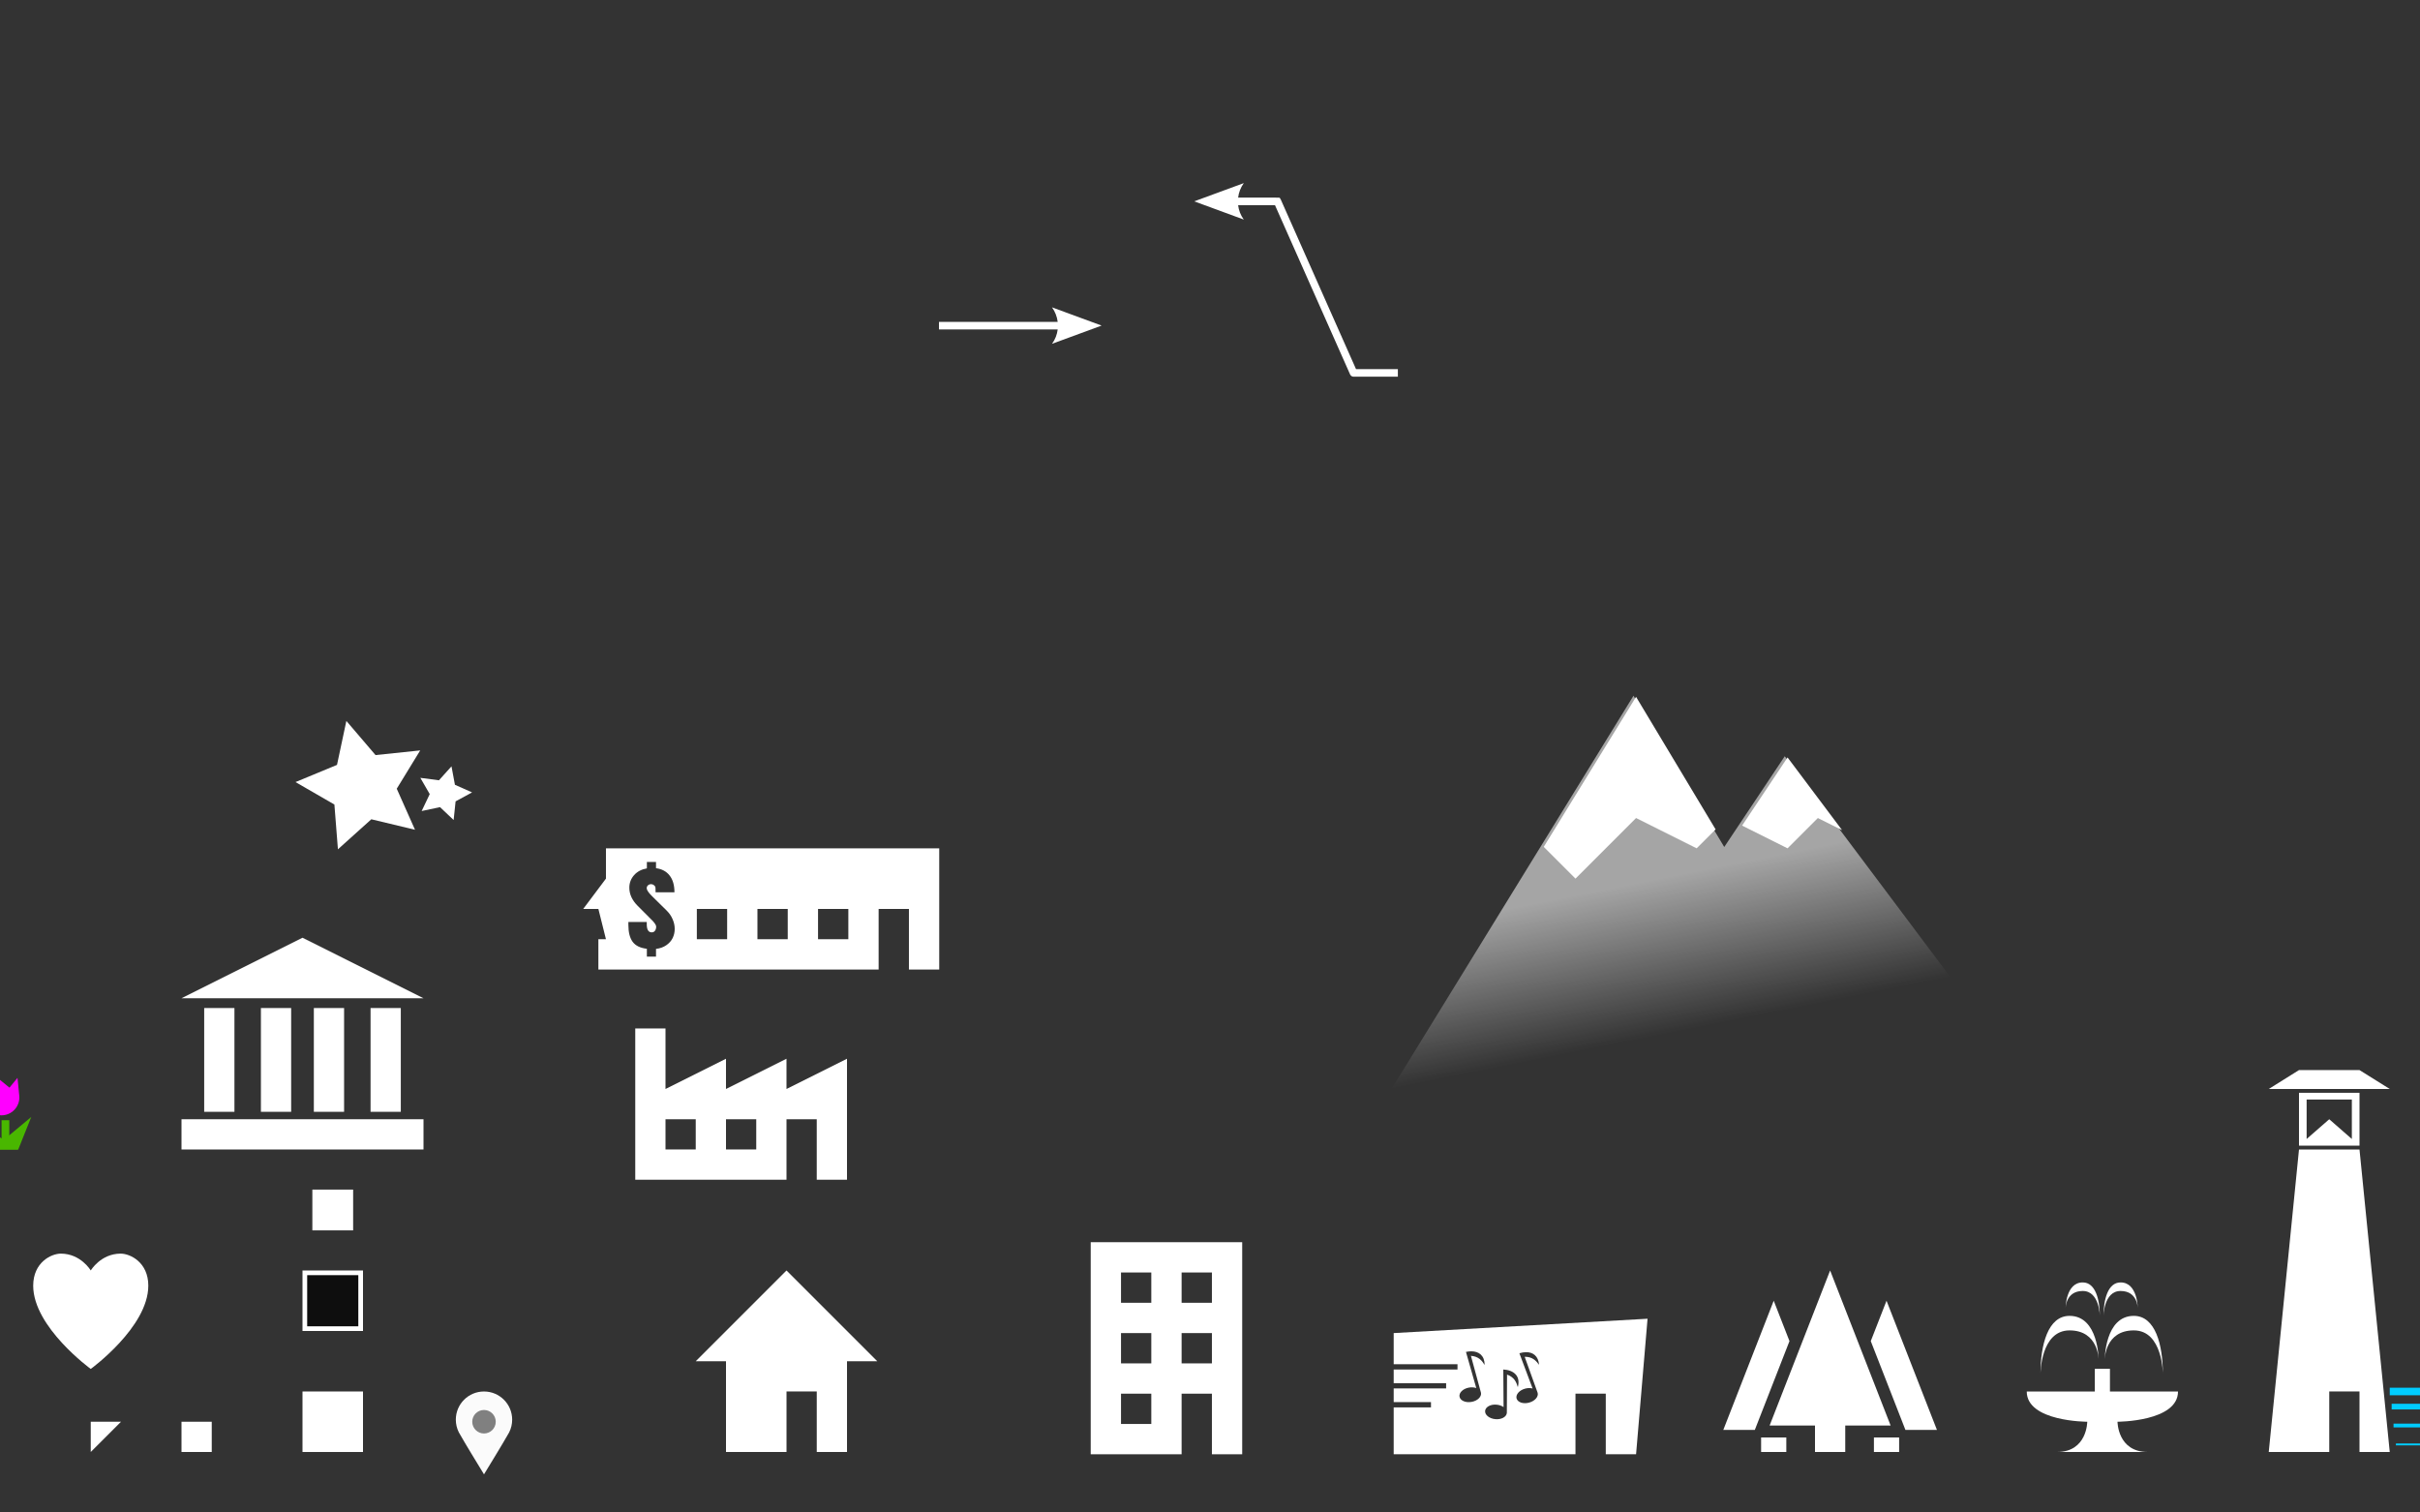 <?xml version="1.0" encoding="UTF-8" standalone="no"?>
<!-- Created with Inkscape (http://www.inkscape.org/) -->

<svg
   xmlns:dc="http://purl.org/dc/elements/1.1/"
   xmlns:cc="http://creativecommons.org/ns#"
   xmlns:rdf="http://www.w3.org/1999/02/22-rdf-syntax-ns#"
   xmlns:svg="http://www.w3.org/2000/svg"
   xmlns="http://www.w3.org/2000/svg"
   xmlns:xlink="http://www.w3.org/1999/xlink"
   xmlns:sodipodi="http://sodipodi.sourceforge.net/DTD/sodipodi-0.dtd"
   xmlns:inkscape="http://www.inkscape.org/namespaces/inkscape"
   width="1280"
   height="800"
   viewBox="0 0 338.667 211.667"
   version="1.1"
   id="svg8"
   inkscape:version="0.92.4 (unknown)"
   sodipodi:docname="all.svg">
  <rect x="0" y="0" width="338.667" height="211.667" fill="#333333" stroke="none"/>
  <defs
     id="defs2">
    <linearGradient
       inkscape:collect="always"
       id="linearGradient1064">
      <stop
         style="stop-color:#49b700;stop-opacity:1"
         offset="0"
         id="stop1060" />
      <stop
         style="stop-color:#49b700;stop-opacity:0"
         offset="1"
         id="stop1062" />
    </linearGradient>
    <linearGradient
       inkscape:collect="always"
       id="linearGradient921">
      <stop
         style="stop-color:#ffffff;stop-opacity:0.559"
         offset="0"
         id="stop917" />
      <stop
         style="stop-color:#ffffff;stop-opacity:0;"
         offset="1"
         id="stop919" />
    </linearGradient>
    <linearGradient
       inkscape:collect="always"
       xlink:href="#linearGradient921"
       id="linearGradient923"
       x1="232.833"
       y1="208.1"
       x2="237.067"
       y2="229.267"
       gradientUnits="userSpaceOnUse" />
    <linearGradient
       inkscape:collect="always"
       xlink:href="#linearGradient1064"
       id="linearGradient1066"
       x1="106.098"
       y1="152.273"
       x2="106.098"
       y2="163.121"
       gradientUnits="userSpaceOnUse"
       gradientTransform="matrix(1.168,0,0,1,281.414,120.385)" />
  </defs>
  <sodipodi:namedview
     id="base"
     pagecolor="#6b6b6b"
     bordercolor="#666666"
     borderopacity="1.0"
     inkscape:pageopacity="0"
     inkscape:pageshadow="2"
     inkscape:zoom="11.313708"
     inkscape:cx="177.06494"
     inkscape:cy="156.29226"
     inkscape:document-units="px"
     inkscape:current-layer="layer1"
     showgrid="true"
     units="px"
     inkscape:window-width="1853"
     inkscape:window-height="1025"
     inkscape:window-x="67"
     inkscape:window-y="27"
     inkscape:window-maximized="1"
     inkscape:snap-global="true"
     inkscape:snap-object-midpoints="true">
    <inkscape:grid
       type="xygrid"
       id="grid815"
       spacingx="4.233"
       spacingy="4.233"
       empspacing="2" />
  </sodipodi:namedview>
  <g
     inkscape:label="Layer 1"
     inkscape:groupmode="layer"
     id="layer1"
     transform="translate(0,-85.333)">
    <rect
       style="opacity:1;fill:#ffffff;fill-opacity:1;stroke:none;stroke-width:0.7;stroke-linejoin:miter;stroke-miterlimit:4;stroke-dasharray:none;stroke-opacity:1"
       id="rect4520"
       width="4.233"
       height="4.233"
       x="25.4"
       y="284.3"
       inkscape:export-xdpi="96"
       inkscape:export-ydpi="96" />
    <rect
       style="opacity:1;fill:#ffffff;fill-opacity:1;stroke:none;stroke-width:0.7;stroke-linejoin:miter;stroke-miterlimit:4;stroke-dasharray:none;stroke-opacity:1"
       id="rect4541"
       width="8.467"
       height="8.467"
       x="42.333"
       y="280.067"
       inkscape:export-xdpi="96"
       inkscape:export-ydpi="96" />
    <path
       style="opacity:1;fill:#ffffff;fill-opacity:1;stroke:none;stroke-width:0.7;stroke-linejoin:miter;stroke-miterlimit:4;stroke-dasharray:none;stroke-opacity:1"
       d="m 12.7,284.3 h 4.233 L 12.7,288.533 Z"
       id="rect4545"
       inkscape:connector-curvature="0"
       sodipodi:nodetypes="cccc"
       inkscape:export-xdpi="96"
       inkscape:export-ydpi="96" />
    <path
       inkscape:export-ydpi="96.183853"
       inkscape:export-xdpi="96.183853"
       id="path1147"
       d="m 20.754,265.266 c 0,5.788 -8.054,11.646 -8.054,11.646 0,0 -8.054,-5.858 -8.054,-11.646 0,-3.281 2.537,-4.492 3.871,-4.492 2.789,0 4.184,2.359 4.184,2.359 0,0 1.395,-2.359 4.184,-2.359 1.334,2.4e-4 3.871,1.21 3.871,4.492 z"
       inkscape:connector-curvature="0"
       style="fill:#ffffff;fill-opacity:1;stroke:none;stroke-width:2;stroke-miterlimit:4;stroke-dasharray:none;stroke-opacity:1" />
    <path
       style="fill:#ffffff;stroke:none;stroke-width:0.265px;stroke-linecap:butt;stroke-linejoin:miter;stroke-opacity:1"
       d="m 101.6,288.533 v -12.7 h -4.233 l 12.7,-12.7 12.7,12.7 h -4.233 v 12.7 l -4.233,1e-5 v -8.467 l -4.233,0 v 8.467 z"
       id="path823"
       inkscape:connector-curvature="0"
       inkscape:export-xdpi="96"
       inkscape:export-ydpi="96"
       sodipodi:nodetypes="cccccccccccc" />
    <path
       style="fill:#ffffff;stroke:none;stroke-width:1px;stroke-linecap:butt;stroke-linejoin:miter;stroke-opacity:1"
       d="M 576 656 L 576 720 L 576 768 L 624 768 L 624 736 L 640 736 L 640 768 L 656 768 L 656 720 L 656 656 L 624 656 L 576 656 z M 592 672 L 608 672 L 608 688 L 592 688 L 592 672 z M 624 672 L 640 672 L 640 688 L 624 688 L 624 672 z M 592 704 L 608 704 L 608 720 L 592 720 L 592 704 z M 624 704 L 640 704 L 640 720 L 624 720 L 624 704 z M 592 736 L 608 736 L 608 752 L 592 752 L 592 736 z "
       transform="matrix(0.265,0,0,0.265,0,85.333)"
       id="path825"
       inkscape:export-xdpi="96"
       inkscape:export-ydpi="96" />
    <path
       style="opacity:1;fill:#ffffff;fill-opacity:1;stroke:none;stroke-width:2;stroke-linejoin:round;stroke-miterlimit:4;stroke-dasharray:none;stroke-opacity:1"
       d="m 736,704 v 16.451 h 33.695 v 2.777 H 736 v 7.223 h 27.695 v 2.777 H 736 v 7.223 h 19.695 v 2.777 H 736 V 768 h 96 v -32 h 16 v 32 h 16 l 6.061,-71.576 z m 41.053,9.629 c 3.973,0.028 6.95,2.225 6.99,7.213 -1.44,-2.299 -3.194,-4.537 -7.25,-4.824 1.76,6.498 3.544,13.075 5.312,19.541 0.376,2.089 -1.865,4.233 -4.992,4.785 -3.136,0.56 -5.977,-0.689 -6.348,-2.777 -0.37,-2.081 1.869,-4.233 5.004,-4.785 1.353,-0.24 2.711,-0.152 3.848,0.256 l -5.451,-19.09 c 0.999,-0.217 1.97,-0.326 2.887,-0.318 z m 28.859,0.455 c 3.641,-0.028 6.457,1.979 6.873,6.664 -1.624,-2.177 -3.552,-4.274 -7.617,-4.234 2.281,6.346 4.577,12.755 6.865,19.061 0.536,2.049 -1.521,4.37 -4.602,5.17 -3.073,0.808 -6.009,-0.199 -6.545,-2.256 -0.536,-2.049 1.527,-4.37 4.6,-5.17 1.336,-0.352 2.697,-0.369 3.865,-0.057 l -6.969,-18.6 c 1.224,-0.371 2.417,-0.571 3.529,-0.578 z m -12.027,9.145 c 5.441,0.304 9.266,3.359 7.674,9.289 -0.768,-2.609 -1.864,-5.233 -5.697,-6.594 -0.04,6.738 -0.09,13.548 -0.105,20.254 -0.208,2.113 -2.929,3.586 -6.105,3.273 -3.153,-0.296 -5.569,-2.257 -5.369,-4.361 0.2,-2.121 2.945,-3.586 6.098,-3.281 1.376,0.128 2.664,0.585 3.648,1.273 z"
       transform="matrix(0.265,0,0,0.265,0,85.333)"
       id="rect842"
       inkscape:connector-curvature="0"
       sodipodi:nodetypes="ccccccccccccccccccccccccccccccccccccccccccccccccccc"
       inkscape:export-xdpi="96"
       inkscape:export-ydpi="96" />
    <path
       style="fill:#ffffff;stroke:none;stroke-width:0.265px;stroke-linecap:butt;stroke-linejoin:miter;stroke-opacity:1"
       d="M 256.117,263.133 247.65,284.829 H 254 v 3.704 h 4.233 v -3.704 h 6.35 z m -7.894,4.233 -7.055,18.08 h 4.41 l 4.851,-12.43 z m 15.787,0 -2.205,5.65 4.851,12.43 h 4.41 z m -17.551,19.138 v 2.028 h 3.527 v -2.028 z m 15.787,0 v 2.028 h 3.528 v -2.028 z"
       id="path879"
       inkscape:connector-curvature="0"
       inkscape:export-xdpi="96"
       inkscape:export-ydpi="96" />
    <path
       inkscape:export-ydpi="119.1385"
       inkscape:export-xdpi="119.1385"
       inkscape:connector-curvature="0"
       id="path945"
       d="m 67.733,280.067 c -2.178,0 -3.944,1.766 -3.944,3.944 0,0.619 0.146,1.23 0.426,1.783 1.087,1.91 2.347,3.935 3.518,5.869 1.171,-1.934 2.431,-3.959 3.518,-5.869 0.28,-0.553 0.426,-1.163 0.426,-1.783 0,-2.178 -1.766,-3.944 -3.944,-3.944 z"
       style="opacity:0.98;fill:#ffffff;fill-opacity:1;stroke:none;stroke-width:5.292;stroke-linecap:round;stroke-linejoin:miter;stroke-miterlimit:4;stroke-dasharray:none;stroke-dashoffset:0;stroke-opacity:1" />
    <circle
       style="opacity:1;fill:#808080;fill-opacity:1;stroke:none;stroke-width:0.529;stroke-linejoin:round;stroke-miterlimit:4;stroke-dasharray:none;stroke-opacity:1"
       id="path895"
       cx="67.733"
       cy="284.3"
       r="1.644"
       inkscape:export-xdpi="119"
       inkscape:export-ydpi="119" />
    <path
       style="fill:#ffffff;stroke:none;stroke-width:0.265px;stroke-linecap:butt;stroke-linejoin:miter;stroke-opacity:1"
       d="m 283.633,280.067 c 0,4.233 8.467,4.233 8.467,4.233 0,0 0,4.233 -4.233,4.233 4.233,1e-5 12.7,0 12.7,0 -4.233,1e-5 -4.233,-4.233 -4.233,-4.233 0,0 8.467,0 8.467,-4.233 h -9.525 v -3.175 h -2.117 v 3.175 z"
       id="path897"
       inkscape:connector-curvature="0"
       sodipodi:nodetypes="ccccccccccc"
       inkscape:export-xdpi="119"
       inkscape:export-ydpi="119" />
    <path
       style="fill:#ffffff;stroke:none;stroke-width:0.265px;stroke-linecap:butt;stroke-linejoin:miter;stroke-opacity:1"
       d="m 293.688,275.583 c 0,0 0,-6.099 -4.066,-6.099 -3.031,0 -4.066,4.066 -4.066,8.133 0,0 0,-6.099 4.066,-6.099 4.066,0 4.066,4.066 4.066,4.066 z"
       id="path899"
       inkscape:connector-curvature="0"
       sodipodi:nodetypes="csccc"
       inkscape:export-xdpi="119"
       inkscape:export-ydpi="119" />
    <path
       sodipodi:nodetypes="csccc"
       inkscape:connector-curvature="0"
       id="path901"
       d="m 294.551,275.583 c 0,0 0,-6.099 4.066,-6.099 3.031,0 4.066,4.066 4.066,8.133 0,0 0,-6.099 -4.066,-6.099 -4.066,0 -4.066,4.066 -4.066,4.066 z"
       style="fill:#ffffff;stroke:none;stroke-width:0.265px;stroke-linecap:butt;stroke-linejoin:miter;stroke-opacity:1"
       inkscape:export-xdpi="119"
       inkscape:export-ydpi="119" />
    <path
       sodipodi:nodetypes="csccc"
       inkscape:connector-curvature="0"
       id="path903"
       d="m 289.073,268.398 c 0,0 0,-3.594 2.396,-3.594 1.786,0 2.396,2.396 2.396,4.792 0,0 0,-3.594 -2.396,-3.594 -2.396,0 -2.396,2.396 -2.396,2.396 z"
       style="fill:#ffffff;stroke:none;stroke-width:0.265px;stroke-linecap:butt;stroke-linejoin:miter;stroke-opacity:1"
       inkscape:export-xdpi="119"
       inkscape:export-ydpi="119" />
    <path
       style="fill:#ffffff;stroke:none;stroke-width:0.265px;stroke-linecap:butt;stroke-linejoin:miter;stroke-opacity:1"
       d="m 299.165,268.398 c 0,0 0,-3.594 -2.396,-3.594 -1.786,0 -2.396,2.396 -2.396,4.792 0,0 0,-3.594 2.396,-3.594 2.396,0 2.396,2.396 2.396,2.396 z"
       id="path905"
       inkscape:connector-curvature="0"
       sodipodi:nodetypes="csccc"
       inkscape:export-xdpi="119"
       inkscape:export-ydpi="119" />
    <g
       id="g932"
       inkscape:export-xdpi="96"
       inkscape:export-ydpi="96">
      <path
         inkscape:connector-curvature="0"
         id="path907"
         d="m 194.733,237.733 33.867,-55.033 12.7,21.167 8.467,-12.7 25.4,33.867 z"
         style="fill:url(#linearGradient923);stroke:none;stroke-width:0.265px;stroke-linecap:butt;stroke-linejoin:miter;stroke-opacity:1;fill-opacity:1"
         inkscape:export-xdpi="96"
         inkscape:export-ydpi="96" />
      <path
         id="path925"
         transform="matrix(0.265,0,0,0.265,0,85.333)"
         d="M 864 368 L 815.238 447.238 L 832 464 L 864 432 L 896 448 L 906 438 L 864 368 z M 944 400 L 920 436 L 944 448 L 960 432 L 972.801 438.4 L 944 400 z "
         style="fill:#ffffff;stroke:none;stroke-width:1px;stroke-linecap:butt;stroke-linejoin:miter;stroke-opacity:1"
         inkscape:export-xdpi="96"
         inkscape:export-ydpi="96" />
    </g>
    <path
       style="fill:#ffffff;stroke:none;stroke-width:0.265px;stroke-linecap:butt;stroke-linejoin:miter;stroke-opacity:1"
       d="m 317.5,288.533 8.467,10e-6 v -8.467 H 330.2 v 8.467 l 4.233,-10e-6 L 330.2,246.2 h -8.467 z"
       id="path934"
       inkscape:connector-curvature="0"
       sodipodi:nodetypes="ccccccccc"
       inkscape:export-xdpi="96"
       inkscape:export-ydpi="96" />
    <path
       style="fill:#ffffff;stroke:none;stroke-width:0.265px;stroke-linecap:butt;stroke-linejoin:miter;stroke-opacity:1"
       d="m 321.733,238.268 v 7.398 H 330.2 v -7.398 z m 1.069,0.934 h 6.328 v 5.529 l -3.164,-2.765 -3.164,2.765 z"
       id="path936"
       inkscape:connector-curvature="0"
       sodipodi:nodetypes="ccccccccccc"
       inkscape:export-xdpi="96"
       inkscape:export-ydpi="96" />
    <path
       style="fill:#ffffff;stroke:none;stroke-width:0.265px;stroke-linecap:butt;stroke-linejoin:miter;stroke-opacity:1"
       d="m 317.5,237.733 4.233,-2.646 H 330.2 l 4.233,2.646 z"
       id="path938"
       inkscape:connector-curvature="0"
       sodipodi:nodetypes="ccccc"
       inkscape:export-xdpi="96"
       inkscape:export-ydpi="96" />
    <path
       style="fill:#ffffff;stroke:none;stroke-width:0.265px;stroke-linecap:butt;stroke-linejoin:miter;stroke-opacity:1"
       d="m 355.6,148.833 v 29.633 8.467 h 16.933 v -8.467 H 381 v 8.467 h 4.233 v -12.7 -25.4 H 368.3 Z m 4.233,4.233 h 4.233 v 4.233 h -4.233 z m 8.467,0 h 4.233 v 4.233 H 368.3 Z m 8.467,0 H 381 v 4.233 h -4.233 z m -16.933,16.933 h 4.233 v 4.233 h -4.233 z m 8.467,0 h 4.233 v 4.233 H 368.3 Z m 8.467,0 H 381 v 4.233 h -4.233 z m -16.933,8.467 h 4.233 v 4.233 h -4.233 z"
       id="path964"
       inkscape:export-xdpi="96"
       inkscape:export-ydpi="96"
       inkscape:connector-curvature="0"
       sodipodi:nodetypes="ccccccccccccccccccccccccccccccccccccccccccccccc" />
    <rect
       style="opacity:1;fill:#ffffff;fill-opacity:1;stroke:none;stroke-width:0.529;stroke-linejoin:round;stroke-miterlimit:4;stroke-dasharray:none;stroke-opacity:1"
       id="rect966"
       width="4.233"
       height="16.933"
       x="386.821"
       y="157.3"
       ry="2.117"
       inkscape:export-xdpi="96"
       inkscape:export-ydpi="96" />
    <path
       inkscape:export-ydpi="96"
       inkscape:export-xdpi="96"
       id="path979"
       d="m 93.133,237.733 0,-8.467 h -4.233 l 0,21.167 h 21.167 v -8.467 H 114.3 v 8.467 h 4.233 l 0,-16.933 -8.467,4.233 0,-4.233 -8.467,4.233 0,-4.233 z m 3e-6,4.233 h 4.233 v 4.233 h -4.233 z m 8.467,10e-6 h 4.233 v 4.233 H 101.6 Z"
       style="fill:#ffffff;stroke:none;stroke-width:0.265px;stroke-linecap:butt;stroke-linejoin:miter;stroke-opacity:1"
       inkscape:connector-curvature="0"
       sodipodi:nodetypes="ccccccccccccccccccccccccc" />
    <path
       sodipodi:nodetypes="cccccccccc"
       inkscape:export-ydpi="96"
       inkscape:export-xdpi="96"
       inkscape:connector-curvature="0"
       id="path981"
       d="m 29.633,225.033 h -4.233 l 16.933,-8.467 16.933,8.467 H 55.033 50.8 h -6.35 -4.233 -6.35 z"
       style="fill:#ffffff;stroke:none;stroke-width:0.265px;stroke-linecap:butt;stroke-linejoin:miter;stroke-opacity:1" />
    <rect
       style="opacity:1;fill:#ffffff;fill-opacity:1;stroke:none;stroke-width:0.529;stroke-linejoin:round;stroke-miterlimit:4;stroke-dasharray:none;stroke-opacity:1"
       id="rect983"
       width="33.867"
       height="4.233"
       x="25.4"
       y="241.967"
       ry="6.0628904e-06"
       inkscape:export-xdpi="96"
       inkscape:export-ydpi="96" />
    <rect
       style="opacity:1;fill:#ffffff;fill-opacity:1;stroke:none;stroke-width:0.529;stroke-linejoin:round;stroke-miterlimit:4;stroke-dasharray:none;stroke-opacity:1"
       id="rect985"
       width="4.233"
       height="14.524"
       x="28.575"
       y="226.403"
       ry="6.933537e-06"
       inkscape:export-xdpi="96"
       inkscape:export-ydpi="96" />
    <rect
       ry="6.933537e-06"
       y="226.403"
       x="36.513"
       height="14.524"
       width="4.233"
       id="rect987"
       style="opacity:1;fill:#ffffff;fill-opacity:1;stroke:none;stroke-width:0.529;stroke-linejoin:round;stroke-miterlimit:4;stroke-dasharray:none;stroke-opacity:1"
       inkscape:export-xdpi="96"
       inkscape:export-ydpi="96" />
    <rect
       style="opacity:1;fill:#ffffff;fill-opacity:1;stroke:none;stroke-width:0.529;stroke-linejoin:round;stroke-miterlimit:4;stroke-dasharray:none;stroke-opacity:1"
       id="rect989"
       width="4.233"
       height="14.524"
       x="43.921"
       y="226.403"
       ry="6.933537e-06"
       inkscape:export-xdpi="96"
       inkscape:export-ydpi="96" />
    <rect
       ry="6.933537e-06"
       y="226.403"
       x="51.858"
       height="14.524"
       width="4.233"
       id="rect991"
       style="opacity:1;fill:#ffffff;fill-opacity:1;stroke:none;stroke-width:0.529;stroke-linejoin:round;stroke-miterlimit:4;stroke-dasharray:none;stroke-opacity:1"
       inkscape:export-xdpi="96"
       inkscape:export-ydpi="96" />
    <g
       id="g1042"
       inkscape:export-xdpi="96"
       inkscape:export-ydpi="96">
      <path
         sodipodi:nodetypes="cccc"
         inkscape:connector-curvature="0"
         id="path1002"
         d="m -4.233,246.2 -6.35,-5.292 2.117,5.292 z"
         style="fill:#49b700;stroke:none;stroke-width:0.265px;stroke-linecap:butt;stroke-linejoin:miter;stroke-opacity:1;fill-opacity:1" />
      <path
         sodipodi:nodetypes="cccc"
         inkscape:connector-curvature="0"
         id="path1004"
         d="m -8.467,246.2 6.35,-4.233 -2.117,4.233 z"
         style="fill:#49b700;stroke:none;stroke-width:0.265px;stroke-linecap:butt;stroke-linejoin:miter;stroke-opacity:1;fill-opacity:1" />
      <path
         sodipodi:nodetypes="csssccccc"
         inkscape:connector-curvature="0"
         id="path1006"
         d="m -9.26,234.823 v 2.91 c 0,1.607 1.303,2.91 2.91,2.91 1.607,0 2.91,-1.303 2.91,-2.91 v -2.91 l -1.455,1.455 -1.455,-1.455 -1.455,1.455 z"
         style="opacity:1;fill:#ff6600;fill-opacity:1;stroke:none;stroke-width:0.529;stroke-linejoin:round;stroke-miterlimit:4;stroke-dasharray:none;stroke-opacity:1" />
      <rect
         ry="6.0629004e-06"
         y="241.437"
         x="-7.011"
         height="4.366"
         width="1.257"
         id="rect1012"
         style="opacity:1;fill:#49b700;fill-opacity:1;stroke:none;stroke-width:0.529;stroke-linejoin:round;stroke-miterlimit:4;stroke-dasharray:none;stroke-opacity:1" />
      <path
         style="fill:#49b700;fill-opacity:1;stroke:none;stroke-width:0.265px;stroke-linecap:butt;stroke-linejoin:miter;stroke-opacity:1"
         d="m -1.089,246.2 5.464,-4.553 -1.821,4.553 z"
         id="path1014"
         inkscape:connector-curvature="0"
         sodipodi:nodetypes="cccc" />
      <path
         style="fill:#49b700;fill-opacity:1;stroke:none;stroke-width:0.265px;stroke-linecap:butt;stroke-linejoin:miter;stroke-opacity:1"
         d="m 2.554,246.2 -4.472,-2.981 0.829,2.981 z"
         id="path1016"
         inkscape:connector-curvature="0"
         sodipodi:nodetypes="cccc" />
      <path
         style="opacity:1;fill:#ff00ff;fill-opacity:1;stroke:none;stroke-width:0.529;stroke-linejoin:round;stroke-miterlimit:4;stroke-dasharray:none;stroke-opacity:1"
         d="m 2.449,236.176 0.247,2.492 c 0.136,1.376 -0.869,2.603 -2.245,2.739 -1.376,0.136 -2.603,-0.869 -2.739,-2.245 l -0.247,-2.492 1.369,1.123 1.123,-1.369 1.369,1.123 z"
         id="path1018"
         inkscape:connector-curvature="0"
         sodipodi:nodetypes="csssccccc" />
      <rect
         transform="scale(-1,1)"
         style="opacity:1;fill:#49b700;fill-opacity:1;stroke:none;stroke-width:0.529;stroke-linejoin:round;stroke-miterlimit:4;stroke-dasharray:none;stroke-opacity:1"
         id="rect1020"
         width="1.081"
         height="3.756"
         x="-1.301"
         y="242.102"
         ry="5.2169135e-06" />
      <path
         sodipodi:nodetypes="cccc"
         inkscape:connector-curvature="0"
         id="path1022"
         d="m -14.847,246.2 5.464,-4.553 -1.821,4.553 z"
         style="fill:#49b700;fill-opacity:1;stroke:none;stroke-width:0.265px;stroke-linecap:butt;stroke-linejoin:miter;stroke-opacity:1" />
      <path
         sodipodi:nodetypes="cccc"
         inkscape:connector-curvature="0"
         id="path1024"
         d="m -11.205,246.2 -4.736,-4.635 1.094,4.635 z"
         style="fill:#49b700;fill-opacity:1;stroke:none;stroke-width:0.265px;stroke-linecap:butt;stroke-linejoin:miter;stroke-opacity:1" />
      <path
         sodipodi:nodetypes="csssccccc"
         inkscape:connector-curvature="0"
         id="path1026"
         d="m -9.985,237.469 -0.401,2.224 c -0.221,1.228 -1.396,2.044 -2.624,1.823 -1.228,-0.221 -2.044,-1.396 -1.823,-2.624 l 0.401,-2.224 0.912,1.312 1.312,-0.912 0.912,1.312 z"
         style="opacity:1;fill:#00bbff;fill-opacity:1;stroke:none;stroke-width:0.529;stroke-linejoin:round;stroke-miterlimit:4;stroke-dasharray:none;stroke-opacity:1" />
      <rect
         ry="5.2169135e-06"
         y="242.102"
         x="12.457"
         height="3.756"
         width="1.081"
         id="rect1028"
         style="opacity:1;fill:#49b700;fill-opacity:1;stroke:none;stroke-width:0.529;stroke-linejoin:round;stroke-miterlimit:4;stroke-dasharray:none;stroke-opacity:1"
         transform="scale(-1,1)" />
    </g>
    <path
       style="fill:#ffffff;stroke:none;stroke-width:1px;stroke-linecap:butt;stroke-linejoin:miter;stroke-opacity:1"
       d="m 320,448 v 16 l -12,16 h 8 l 4,16 h -4 V 512 h 148 v -32 h 16 V 512 h 16 v -64 h -64 z m 21.611,7.207 h 4.826 V 458.5 c 3.088,0.391 5.479,1.673 7.172,3.85 1.711,2.158 2.566,5.116 2.566,8.873 h -9.961 l -0.057,-2.371 c -0.037,-0.521 -0.287,-0.968 -0.752,-1.34 -0.446,-0.391 -0.959,-0.586 -1.535,-0.586 -0.651,0 -1.209,0.204 -1.674,0.613 -0.446,0.391 -0.67,0.903 -0.67,1.535 0,0.93 0.92,2.306 2.762,4.129 l 7.812,7.701 c 1.376,1.358 2.418,2.883 3.125,4.576 0.725,1.674 1.088,3.358 1.088,5.051 0,1.749 -0.362,3.365 -1.088,4.854 -0.725,1.488 -1.85,2.753 -3.375,3.795 -1.507,1.042 -3.312,1.684 -5.414,1.926 v 4.102 h -4.826 v -4.158 c -3.497,-0.409 -5.999,-1.636 -7.506,-3.682 -1.507,-2.065 -2.26,-5.042 -2.26,-8.93 v -1.533 h 9.709 v 1.172 c 0,2.865 0.875,4.297 2.623,4.297 0.725,0 1.292,-0.28 1.701,-0.838 0.428,-0.558 0.643,-1.294 0.643,-2.205 0,-0.651 -0.577,-1.617 -1.73,-2.9 l -8.035,-8.064 c -2.939,-2.939 -4.408,-6.129 -4.408,-9.57 0,-2.511 0.827,-4.716 2.482,-6.613 1.674,-1.897 3.935,-3.095 6.781,-3.598 z M 368,480 h 16 L 384,496 h -16 z m 32,0 h 16 L 416,496 h -16 z m 32,0 h 16 L 448,496 h -16 z"
       transform="matrix(0.265,0,0,0.265,0,85.333)"
       id="path1044"
       inkscape:connector-curvature="0"
       sodipodi:nodetypes="cccccccccccccccccccccccscscccscccccccsccsscsccscccccccccccccccccc"
       inkscape:export-xdpi="96"
       inkscape:export-ydpi="96" />
    <path
       sodipodi:type="star"
       style="opacity:1;fill:#ffffff;fill-opacity:1;stroke:none;stroke-width:0.529;stroke-linejoin:round;stroke-miterlimit:4;stroke-dasharray:none;stroke-opacity:1"
       id="path1054"
       sodipodi:sides="5"
       sodipodi:cx="50.799999"
       sodipodi:cy="195.39998"
       sodipodi:r1="9.4660215"
       sodipodi:r2="4.7330108"
       sodipodi:arg1="-2.0344439"
       sodipodi:arg2="-1.4061254"
       inkscape:flatsided="false"
       inkscape:rounded="0"
       inkscape:randomized="0"
       d="m 46.567,186.933 5.009,3.798 5.968,-1.973 -2.064,5.938 3.721,5.066 -6.285,-0.128 -3.668,5.105 -1.82,-6.017 -5.988,-1.911 5.16,-3.59 z"
       inkscape:transform-center-x="0.71966426"
       inkscape:transform-center-y="-0.19170097"
       transform="rotate(12.323,50.8,195.4)"
       inkscape:export-xdpi="96"
       inkscape:export-ydpi="96" />
    <path
       transform="matrix(0.309,0.281,-0.281,0.309,101.324,121.731)"
       inkscape:transform-center-y="-0.047845004"
       inkscape:transform-center-x="-0.33206684"
       d="m 46.567,186.933 5.009,3.798 5.968,-1.973 -2.064,5.938 3.721,5.066 -6.285,-0.128 -3.668,5.105 -1.82,-6.017 -5.988,-1.911 5.16,-3.59 z"
       inkscape:randomized="0"
       inkscape:rounded="0"
       inkscape:flatsided="false"
       sodipodi:arg2="-1.4061254"
       sodipodi:arg1="-2.0344439"
       sodipodi:r2="4.7330108"
       sodipodi:r1="9.4660215"
       sodipodi:cy="195.39998"
       sodipodi:cx="50.799999"
       sodipodi:sides="5"
       id="path1056"
       style="opacity:1;fill:#ffffff;fill-opacity:1;stroke:none;stroke-width:1.266;stroke-linejoin:round;stroke-miterlimit:4;stroke-dasharray:none;stroke-opacity:1"
       sodipodi:type="star"
       inkscape:export-xdpi="96"
       inkscape:export-ydpi="96" />
    <ellipse
       style="opacity:1;fill:url(#linearGradient1066);fill-opacity:1;stroke:none;stroke-width:0.529;stroke-linejoin:round;stroke-miterlimit:4;stroke-dasharray:none;stroke-opacity:1"
       id="path1058"
       cx="406.4"
       cy="284.3"
       rx="22.093"
       ry="15.346"
       inkscape:export-xdpi="96"
       inkscape:export-ydpi="96" />
    <path
       style="opacity:1;fill:#ffffff;fill-opacity:1;stroke:none;stroke-width:0.529;stroke-linejoin:round;stroke-miterlimit:4;stroke-dasharray:none;stroke-opacity:1"
       d="m 390.004,243.984 a 6.475,6.475 0 0 0 -5.719,6.423 6.475,6.475 0 0 0 6.475,6.475 6.475,6.475 0 0 0 3.889,-1.306 6.475,6.475 0 0 1 -0.756,0.052 6.475,6.475 0 0 1 -6.475,-6.475 6.475,6.475 0 0 1 2.586,-5.17 z"
       id="path1068"
       inkscape:connector-curvature="0"
       inkscape:export-xdpi="96"
       inkscape:export-ydpi="96" />
    <path
       style="fill:none;stroke:#00ccff;stroke-width:1.058;stroke-linecap:butt;stroke-linejoin:miter;stroke-miterlimit:4;stroke-dasharray:none;stroke-opacity:1"
       d="m 334.433,280.067 h 49.279"
       id="path1077"
       inkscape:connector-curvature="0"
       inkscape:export-xdpi="96"
       inkscape:export-ydpi="96" />
    <path
       style="fill:none;stroke:#00ccff;stroke-width:0.794;stroke-linecap:butt;stroke-linejoin:miter;stroke-miterlimit:4;stroke-dasharray:none;stroke-opacity:1"
       d="m 334.698,282.183 h 48.22"
       id="path1079"
       inkscape:connector-curvature="0"
       inkscape:export-xdpi="96"
       inkscape:export-ydpi="96" />
    <path
       style="fill:none;stroke:#00ccff;stroke-width:0.529;stroke-linecap:butt;stroke-linejoin:miter;stroke-miterlimit:4;stroke-dasharray:none;stroke-opacity:1"
       d="m 334.962,284.829 h 47.162"
       id="path1081"
       inkscape:connector-curvature="0"
       inkscape:export-xdpi="96"
       inkscape:export-ydpi="96" />
    <path
       style="fill:none;stroke:#00ccff;stroke-width:0.265;stroke-linecap:butt;stroke-linejoin:miter;stroke-miterlimit:4;stroke-dasharray:none;stroke-opacity:1"
       d="m 335.293,287.475 h 46.368"
       id="path1083"
       inkscape:connector-curvature="0"
       inkscape:export-xdpi="96"
       inkscape:export-ydpi="96" />
    <path
       inkscape:connector-curvature="0"
       style="color:#000000;font-style:normal;font-variant:normal;font-weight:normal;font-stretch:normal;font-size:medium;line-height:normal;font-family:sans-serif;font-variant-ligatures:normal;font-variant-position:normal;font-variant-caps:normal;font-variant-numeric:normal;font-variant-alternates:normal;font-feature-settings:normal;text-indent:0;text-align:start;text-decoration:none;text-decoration-line:none;text-decoration-style:solid;text-decoration-color:#000000;letter-spacing:normal;word-spacing:normal;text-transform:none;writing-mode:lr-tb;direction:ltr;text-orientation:mixed;dominant-baseline:auto;baseline-shift:baseline;text-anchor:start;white-space:normal;shape-padding:0;clip-rule:nonzero;display:inline;overflow:visible;visibility:visible;opacity:1;isolation:auto;mix-blend-mode:normal;color-interpolation:sRGB;color-interpolation-filters:linearRGB;solid-color:#000000;solid-opacity:1;vector-effect:none;fill:#ffffff;fill-opacity:1;fill-rule:nonzero;stroke:none;stroke-width:1.058;stroke-linecap:butt;stroke-linejoin:miter;stroke-miterlimit:4;stroke-dasharray:none;stroke-dashoffset:0;stroke-opacity:1;color-rendering:auto;image-rendering:auto;shape-rendering:auto;text-rendering:auto;enable-background:accumulate"
       d="m 147.225,128.346 c 0.442,0.616 0.705,1.317 0.793,2.032 h -16.612 v 1.058 h 16.613 c -0.087,0.713 -0.35,1.407 -0.794,2.012 l 5.471,-2.012 h 0.065 v -0.024 l 1.402,-0.516 -1.402,-0.516 v -0.003 h -0.009 z"
       id="path826"
       inkscape:export-xdpi="96"
       inkscape:export-ydpi="96" />
    <path
       style="color:#000000;font-style:normal;font-variant:normal;font-weight:normal;font-stretch:normal;font-size:medium;line-height:normal;font-family:sans-serif;font-variant-ligatures:normal;font-variant-position:normal;font-variant-caps:normal;font-variant-numeric:normal;font-variant-alternates:normal;font-feature-settings:normal;text-indent:0;text-align:start;text-decoration:none;text-decoration-line:none;text-decoration-style:solid;text-decoration-color:#000000;letter-spacing:normal;word-spacing:normal;text-transform:none;writing-mode:lr-tb;direction:ltr;text-orientation:mixed;dominant-baseline:auto;baseline-shift:baseline;text-anchor:start;white-space:normal;shape-padding:0;clip-rule:nonzero;display:inline;overflow:visible;visibility:visible;opacity:1;isolation:auto;mix-blend-mode:normal;color-interpolation:sRGB;color-interpolation-filters:linearRGB;solid-color:#000000;solid-opacity:1;vector-effect:none;fill:#ffffff;fill-opacity:1;fill-rule:nonzero;stroke:none;stroke-width:1.058;stroke-linecap:butt;stroke-linejoin:miter;stroke-miterlimit:4;stroke-dasharray:none;stroke-dashoffset:0;stroke-opacity:1;color-rendering:auto;image-rendering:auto;shape-rendering:auto;text-rendering:auto;enable-background:accumulate"
       d="m 174.063,110.959 -5.527,2.032 h -0.009 v 0.003 l -1.402,0.516 1.402,0.516 v 0.024 h 0.065 l 5.471,2.012 c -0.445,-0.604 -0.707,-1.299 -0.794,-2.012 h 5.161 l 10.511,23.686 c 0.085,0.192 0.275,0.315 0.485,0.315 h 5.67 0.529 v -1.057 h -0.529 -5.326 l -10.525,-23.723 -0.157,-0.267 -0.52,-0.013 h -5.298 c 0.088,-0.716 0.351,-1.416 0.793,-2.032 z"
       id="path1285"
       inkscape:connector-curvature="0"
       sodipodi:nodetypes="ccccccccccccccccccccccc"
       inkscape:export-xdpi="96"
       inkscape:export-ydpi="96" />
    <rect
       inkscape:export-ydpi="96"
       inkscape:export-xdpi="96"
       y="263.133"
       x="42.333"
       height="8.467"
       width="8.467"
       id="rect3007"
       style="opacity:1;fill:#ffffff;fill-opacity:1;stroke:none;stroke-width:0.7;stroke-linejoin:miter;stroke-miterlimit:4;stroke-dasharray:none;stroke-opacity:1" />
    <rect
       style="opacity:1;fill:#0e0e0e;fill-opacity:1;stroke:none;stroke-width:0.7;stroke-linejoin:miter;stroke-miterlimit:4;stroke-dasharray:none;stroke-opacity:1"
       id="rect3009"
       width="7.157"
       height="7.157"
       x="42.988"
       y="263.788"
       inkscape:export-xdpi="96"
       inkscape:export-ydpi="96" />
    <g
       id="g3021">
      <rect
         inkscape:export-ydpi="96"
         inkscape:export-xdpi="96"
         y="251.813"
         x="43.713"
         height="5.707"
         width="5.707"
         id="rect3015"
         style="opacity:1;fill:#ffffff;fill-opacity:1;stroke:none;stroke-width:0.7;stroke-linejoin:miter;stroke-miterlimit:4;stroke-dasharray:none;stroke-opacity:1" />
      <rect
         inkscape:export-ydpi="96"
         inkscape:export-xdpi="96"
         ry="6.0629004e-06"
         y="250.433"
         x="42.333"
         height="8.467"
         width="8.467"
         id="rect3017"
         style="opacity:1;fill:none;fill-opacity:1;stroke:none;stroke-width:1.058;stroke-linecap:square;stroke-linejoin:round;stroke-miterlimit:4;stroke-dasharray:none;stroke-opacity:1" />
    </g>
  </g>
</svg>
